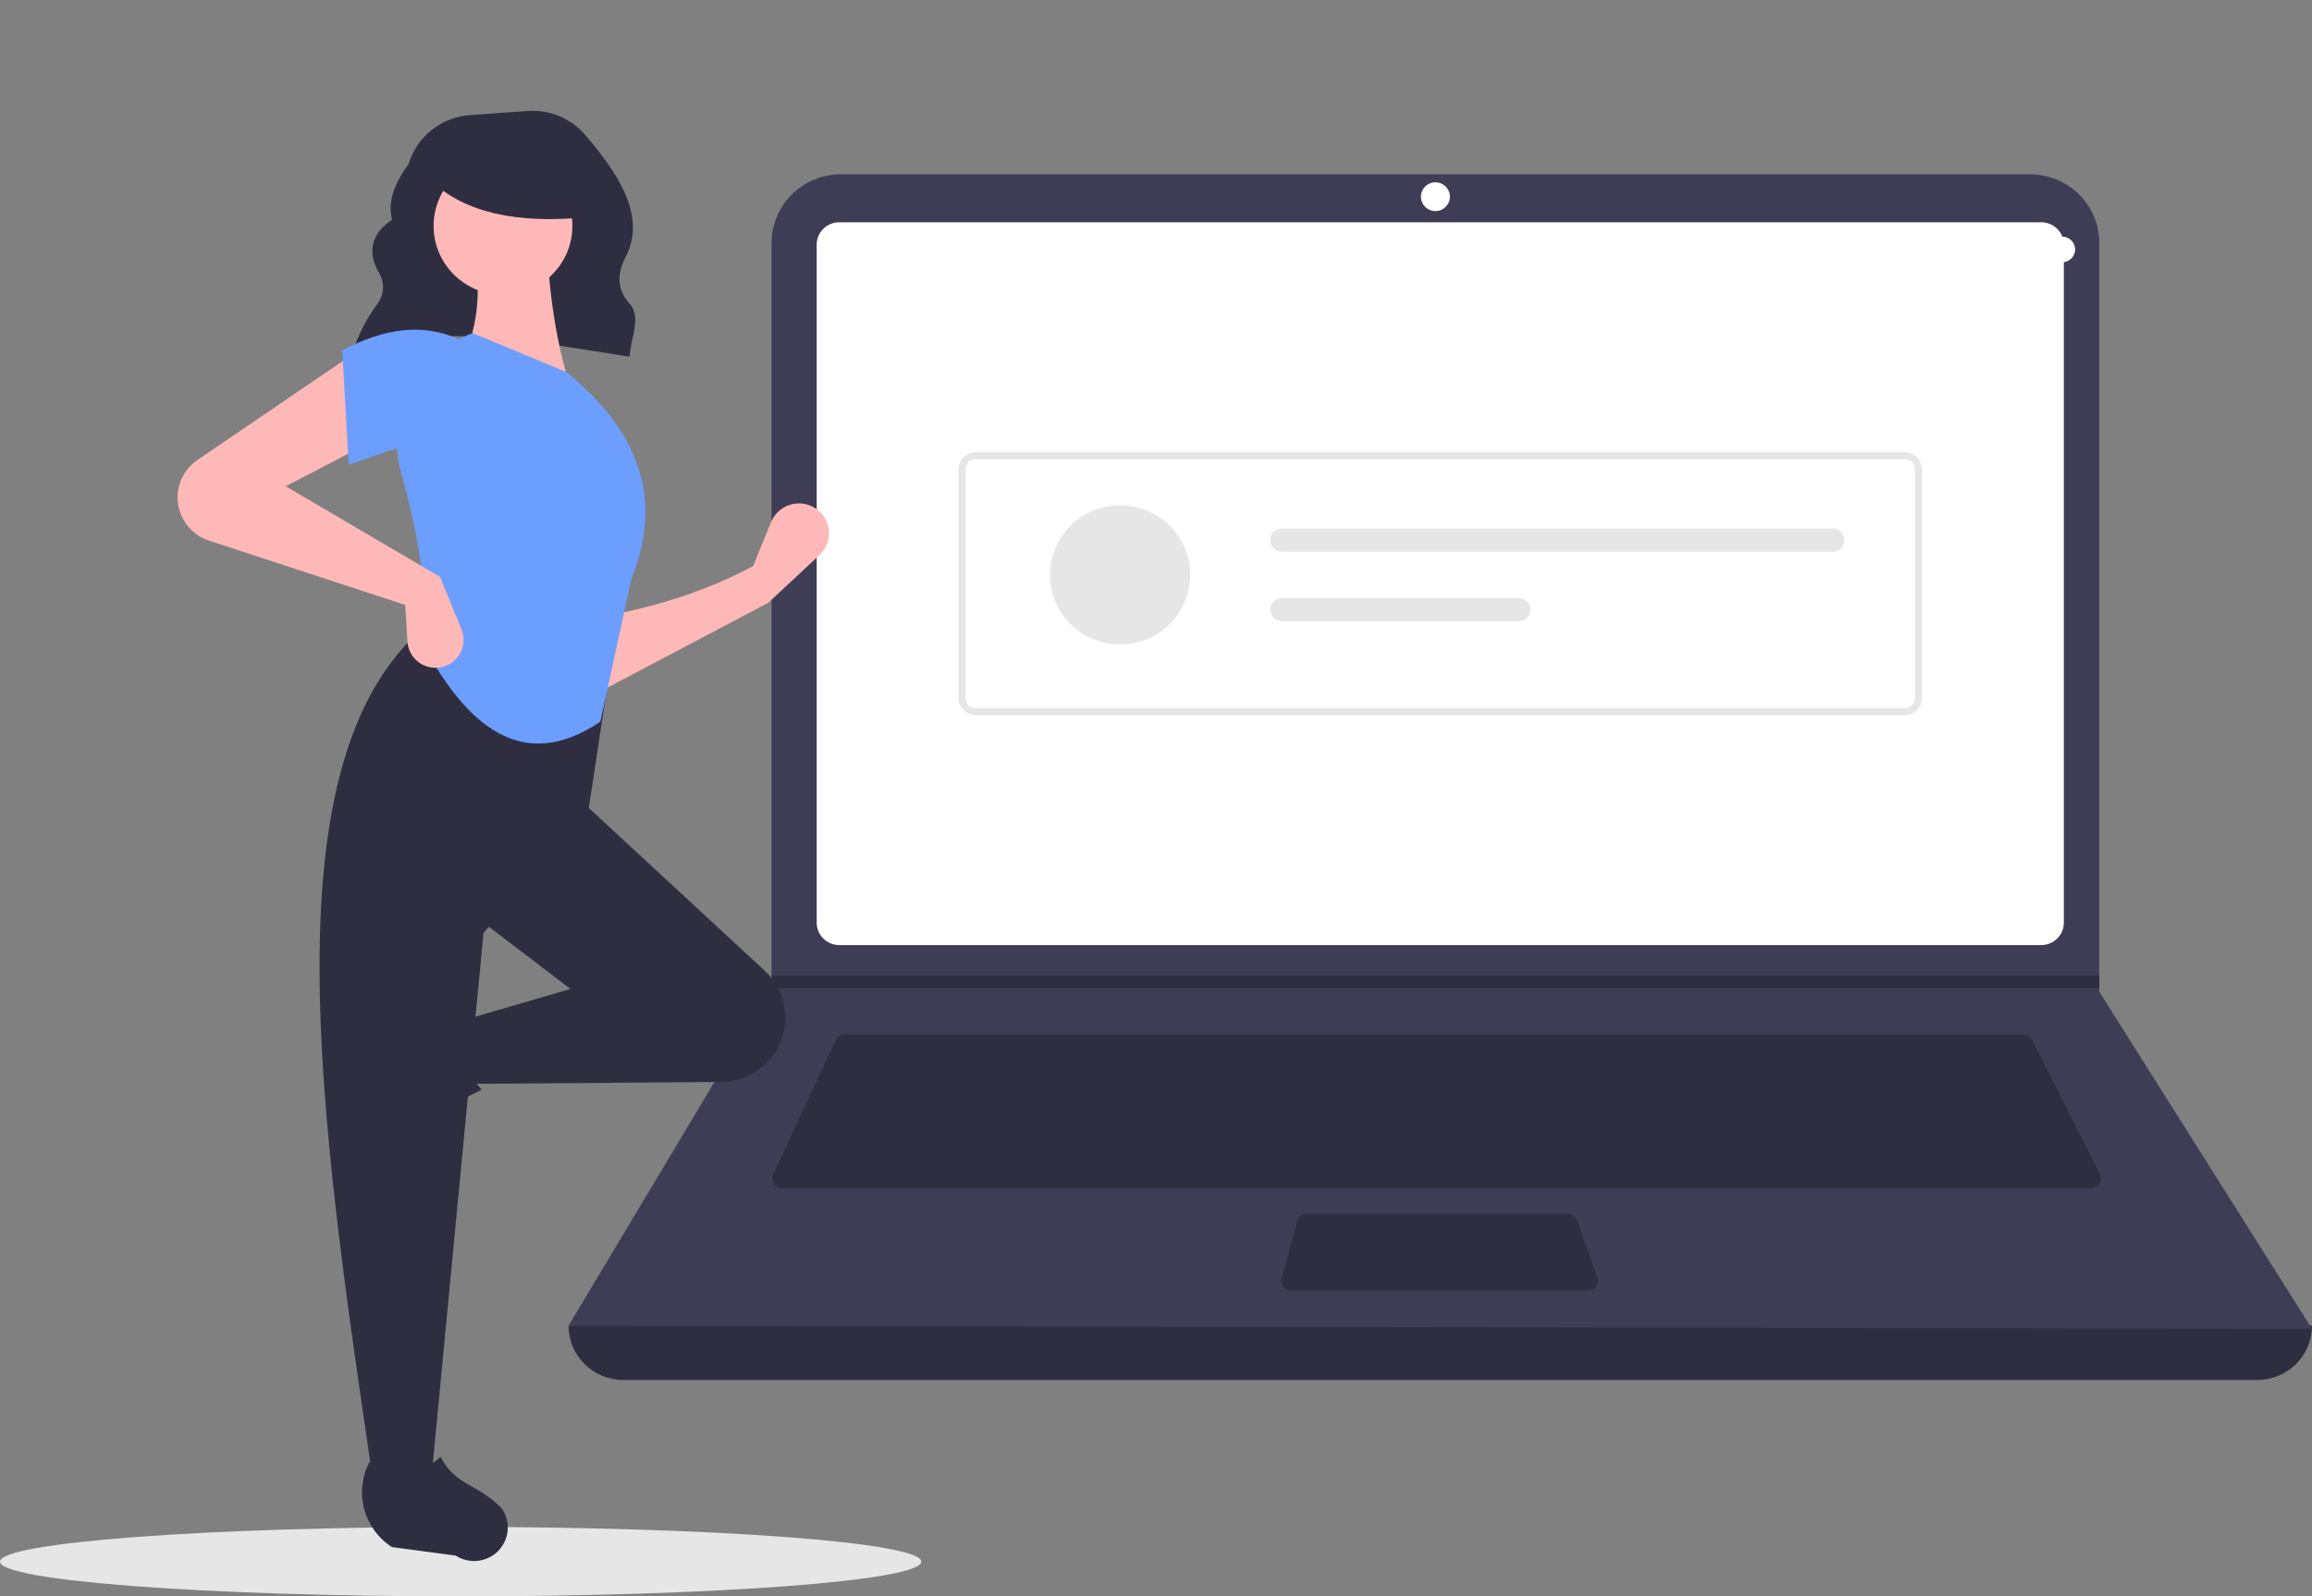 <svg width="614" height="424" viewBox="0 0 614 424" fill="none" xmlns="http://www.w3.org/2000/svg">
<rect x="0" y="0" width="614" height="424" fill="#808080" stroke="none"/>
<path d="M122.335 424C189.899 424 244.671 419.871 244.671 414.778C244.671 409.685 189.899 405.556 122.335 405.556C54.771 405.556 0 409.685 0 414.778C0 419.871 54.771 424 122.335 424Z" fill="#E6E6E6"/>
<path d="M93.511 94.078C114.801 85.09 141.318 90.785 167.215 94.737C167.456 89.951 170.377 84.126 167.317 80.787C163.6 76.73 163.942 72.468 166.179 68.181C171.899 57.218 163.704 45.554 155.429 35.855C153.564 33.673 151.206 31.959 148.549 30.852C145.891 29.745 143.007 29.276 140.133 29.482L124.804 30.569C121.074 30.834 117.514 32.222 114.601 34.55C111.688 36.877 109.56 40.032 108.503 43.592V43.592C104.843 48.533 102.884 53.46 104.117 58.361C98.635 62.08 97.714 66.569 100.177 71.629C102.266 74.815 102.244 77.916 100.082 80.932C97.243 84.776 95.069 89.063 93.648 93.617L93.511 94.078Z" fill="#2F2E41"/>
<path d="M599.45 366.541H165.533C161.674 366.541 157.974 365.02 155.245 362.312C152.517 359.603 150.984 355.93 150.984 352.1C308.279 333.956 462.617 333.956 614 352.1C614 355.93 612.467 359.603 609.739 362.312C607.01 365.02 603.309 366.541 599.45 366.541Z" fill="#2F2E41"/>
<path d="M614 352.95L150.984 352.1L204.646 262.483L204.902 262.058V64.55C204.902 62.153 205.378 59.779 206.302 57.564C207.226 55.349 208.581 53.337 210.289 51.642C211.997 49.947 214.024 48.602 216.256 47.685C218.488 46.767 220.879 46.295 223.295 46.295H539.121C541.537 46.295 543.928 46.767 546.16 47.685C548.392 48.602 550.419 49.947 552.127 51.642C553.835 53.337 555.19 55.349 556.114 57.564C557.038 59.779 557.514 62.153 557.514 64.55V263.417L614 352.95Z" fill="#3F3D56"/>
<path d="M222.875 59.037C221.287 59.039 219.764 59.666 218.641 60.781C217.518 61.896 216.886 63.407 216.884 64.984V245.069C216.886 246.645 217.518 248.157 218.641 249.271C219.764 250.386 221.287 251.013 222.875 251.015H542.108C543.697 251.013 545.219 250.386 546.342 249.271C547.466 248.156 548.097 246.645 548.099 245.069V64.984C548.097 63.407 547.466 61.896 546.343 60.781C545.219 59.666 543.697 59.039 542.108 59.037H222.875Z" fill="white"/>
<path d="M224.213 274.8C223.722 274.801 223.242 274.941 222.828 275.203C222.415 275.466 222.086 275.841 221.88 276.283L205.345 311.96C205.165 312.348 205.087 312.775 205.116 313.202C205.146 313.628 205.284 314.04 205.516 314.4C205.748 314.76 206.068 315.056 206.446 315.261C206.823 315.466 207.247 315.574 207.678 315.574H555.398C555.836 315.574 556.266 315.463 556.649 315.251C557.031 315.04 557.352 314.735 557.582 314.365C557.812 313.995 557.943 313.574 557.963 313.14C557.983 312.706 557.89 312.274 557.694 311.886L539.721 276.208C539.509 275.784 539.182 275.427 538.776 275.178C538.37 274.93 537.903 274.798 537.425 274.8H224.213Z" fill="#2F2E41"/>
<path d="M381.208 56.064C383.335 56.064 385.059 54.353 385.059 52.242C385.059 50.13 383.335 48.419 381.208 48.419C379.081 48.419 377.357 50.13 377.357 52.242C377.357 54.353 379.081 56.064 381.208 56.064Z" fill="white"/>
<path d="M347.03 322.369C346.466 322.37 345.917 322.555 345.469 322.896C345.021 323.237 344.698 323.714 344.551 324.255L340.403 339.545C340.301 339.923 340.287 340.319 340.364 340.703C340.44 341.086 340.605 341.448 340.844 341.758C341.084 342.069 341.393 342.32 341.746 342.493C342.099 342.666 342.488 342.756 342.882 342.756H421.761C422.17 342.756 422.573 342.659 422.937 342.473C423.301 342.287 423.615 342.017 423.852 341.686C424.089 341.355 424.244 340.973 424.302 340.57C424.36 340.168 424.32 339.758 424.186 339.374L418.854 324.084C418.679 323.583 418.351 323.149 417.917 322.842C417.482 322.535 416.961 322.37 416.428 322.369H347.03Z" fill="#2F2E41"/>
<path d="M557.514 259.085V262.482H204.646L204.911 262.058V259.085H557.514Z" fill="#2F2E41"/>
<path d="M547.672 69.656C549.562 69.656 551.095 68.134 551.095 66.258C551.095 64.381 549.562 62.86 547.672 62.86C545.781 62.86 544.248 64.381 544.248 66.258C544.248 68.134 545.781 69.656 547.672 69.656Z" fill="white"/>
<path d="M505.849 189.932H259.134C257.923 189.93 256.762 189.452 255.905 188.602C255.049 187.752 254.567 186.599 254.566 185.397V124.655C254.567 123.453 255.049 122.3 255.905 121.45C256.762 120.6 257.923 120.122 259.134 120.12H505.849C507.061 120.122 508.222 120.6 509.078 121.45C509.935 122.3 510.417 123.453 510.418 124.655V185.397C510.417 186.599 509.935 187.752 509.078 188.602C508.222 189.452 507.061 189.93 505.849 189.932V189.932ZM259.134 121.934C258.408 121.935 257.711 122.222 257.197 122.732C256.683 123.242 256.394 123.934 256.393 124.655V185.397C256.394 186.119 256.683 186.81 257.197 187.32C257.711 187.83 258.408 188.117 259.134 188.118H505.849C506.576 188.117 507.273 187.83 507.787 187.32C508.301 186.81 508.59 186.119 508.591 185.397V124.655C508.59 123.934 508.301 123.242 507.787 122.732C507.273 122.222 506.576 121.935 505.849 121.934L259.134 121.934Z" fill="#E6E6E6"/>
<path d="M297.469 171.167C307.747 171.167 316.08 162.897 316.08 152.695C316.08 142.494 307.747 134.224 297.469 134.224C287.19 134.224 278.858 142.494 278.858 152.695C278.858 162.897 287.19 171.167 297.469 171.167Z" fill="#E6E6E6"/>
<path d="M340.451 140.381C340.043 140.38 339.639 140.459 339.262 140.614C338.886 140.768 338.543 140.995 338.255 141.281C337.966 141.567 337.737 141.906 337.581 142.28C337.425 142.654 337.344 143.055 337.344 143.46C337.344 143.864 337.425 144.265 337.581 144.639C337.737 145.013 337.966 145.352 338.255 145.638C338.543 145.924 338.886 146.151 339.262 146.305C339.639 146.46 340.043 146.539 340.451 146.538H486.679C487.501 146.538 488.29 146.214 488.872 145.636C489.454 145.059 489.781 144.276 489.781 143.46C489.781 142.643 489.454 141.86 488.872 141.283C488.29 140.705 487.501 140.381 486.679 140.381H340.451Z" fill="#E6E6E6"/>
<path d="M340.451 158.853C339.628 158.853 338.839 159.177 338.258 159.754C337.676 160.332 337.349 161.115 337.349 161.931C337.349 162.748 337.676 163.531 338.258 164.108C338.839 164.686 339.628 165.01 340.451 165.01H403.373C404.196 165.01 404.985 164.686 405.567 164.108C406.148 163.531 406.475 162.748 406.475 161.931C406.475 161.115 406.148 160.332 405.567 159.754C404.985 159.177 404.196 158.853 403.373 158.853H340.451Z" fill="#E6E6E6"/>
<path d="M204.039 160.098L158.431 184.164L157.854 164.109C172.74 161.643 186.902 157.348 199.997 150.357L204.767 138.661C205.287 137.386 206.132 136.268 207.219 135.415C208.305 134.563 209.597 134.005 210.966 133.798C212.336 133.59 213.736 133.739 215.03 134.231C216.323 134.723 217.466 135.54 218.345 136.603V136.603C219.632 138.157 220.275 140.139 220.144 142.147C220.014 144.154 219.119 146.037 217.642 147.415L204.039 160.098Z" fill="#FFB8B8"/>
<path d="M92.602 299.045C92.269 297.833 92.198 296.566 92.395 295.326C92.591 294.086 93.049 292.901 93.74 291.849L103.758 276.589C106.128 272.979 109.764 270.372 113.961 269.273C118.158 268.174 122.616 268.662 126.471 270.641V270.641C122.261 277.755 122.848 283.995 127.926 289.418C120.043 293.237 112.758 298.167 106.295 304.054C105.116 304.852 103.761 305.359 102.344 305.532C100.927 305.706 99.488 305.54 98.148 305.05C96.809 304.56 95.606 303.76 94.642 302.715C93.677 301.67 92.978 300.412 92.602 299.045V299.045Z" fill="#2F2E41"/>
<path d="M206.116 279.091C204.6 281.599 202.46 283.678 199.901 285.129C197.342 286.579 194.451 287.353 191.504 287.375L124.948 287.875L122.061 271.259L151.504 262.664L126.679 243.755L153.813 212.24L203.095 257.83C205.976 260.495 207.847 264.06 208.397 267.93C208.947 271.8 208.142 275.74 206.116 279.091V279.091Z" fill="#2F2E41"/>
<path d="M114.556 392.733H98.969C84.974 297.519 70.728 202.038 112.824 166.401L162.472 174.423L156.122 216.251L128.411 247.766L114.556 392.733Z" fill="#2F2E41"/>
<path d="M128.258 414.302C127.038 414.632 125.761 414.702 124.511 414.508C123.262 414.313 122.068 413.858 121.008 413.173L104.084 410.915C100.447 408.563 97.82 404.955 96.713 400.789C95.605 396.624 96.096 392.198 98.09 388.372C105.257 392.551 111.545 391.968 117.008 386.927C120.869 394.664 127.23 394.192 133.304 400.71C134.109 401.881 134.619 403.226 134.794 404.632C134.969 406.039 134.802 407.467 134.309 408.796C133.815 410.126 133.008 411.319 131.956 412.277C130.903 413.235 129.635 413.929 128.258 414.302V414.302Z" fill="#2F2E41"/>
<path d="M151.504 102.799L122.638 95.923C127.432 86.183 127.827 75.346 125.525 63.835L145.153 63.262C145.768 77.576 147.629 90.948 151.504 102.799Z" fill="#FFB8B8"/>
<path d="M159.437 191.675C138.424 205.887 123.577 192.162 112.247 170.985C113.821 158.027 111.272 142.52 106.551 125.67C104.451 118.238 105.235 110.295 108.748 103.409C112.26 96.522 118.247 91.193 125.525 88.474V88.474L150.349 98.788C171.428 115.841 175.576 134.313 167.668 153.795L159.437 191.675Z" fill="#6C9EFF"/>
<path d="M98.969 117.124L75.876 129.156L116.865 153.222L122.569 167.185C122.949 168.117 123.135 169.116 123.114 170.122C123.092 171.127 122.865 172.118 122.446 173.033C122.026 173.949 121.424 174.77 120.674 175.446C119.924 176.123 119.044 176.641 118.086 176.969V176.969C116.997 177.341 115.836 177.459 114.694 177.312C113.552 177.165 112.46 176.757 111.503 176.121C110.545 175.485 109.75 174.638 109.178 173.646C108.606 172.654 108.273 171.544 108.205 170.402L107.628 160.671L55.532 143.608C53.777 143.033 52.176 142.069 50.852 140.789C49.528 139.51 48.514 137.948 47.888 136.221V136.221C46.975 133.705 46.929 130.96 47.756 128.415C48.583 125.87 50.237 123.669 52.458 122.156L94.35 93.631L98.969 117.124Z" fill="#FFB8B8"/>
<path d="M122.061 119.416C112.43 115.226 103.673 119.777 92.618 123.427L90.886 93.058C101.863 87.251 112.328 85.686 122.061 90.193L122.061 119.416Z" fill="#6C9EFF"/>
<path d="M133.582 78.305C143.76 78.305 152.011 70.115 152.011 60.013C152.011 49.911 143.76 41.722 133.582 41.722C123.404 41.722 115.152 49.911 115.152 60.013C115.152 70.115 123.404 78.305 133.582 78.305Z" fill="#FFB8B8"/>
<path d="M155.629 57.705C137.383 59.479 123.479 56.517 114.593 48.084V41.292H154.081L155.629 57.705Z" fill="#2F2E41"/>
</svg>
